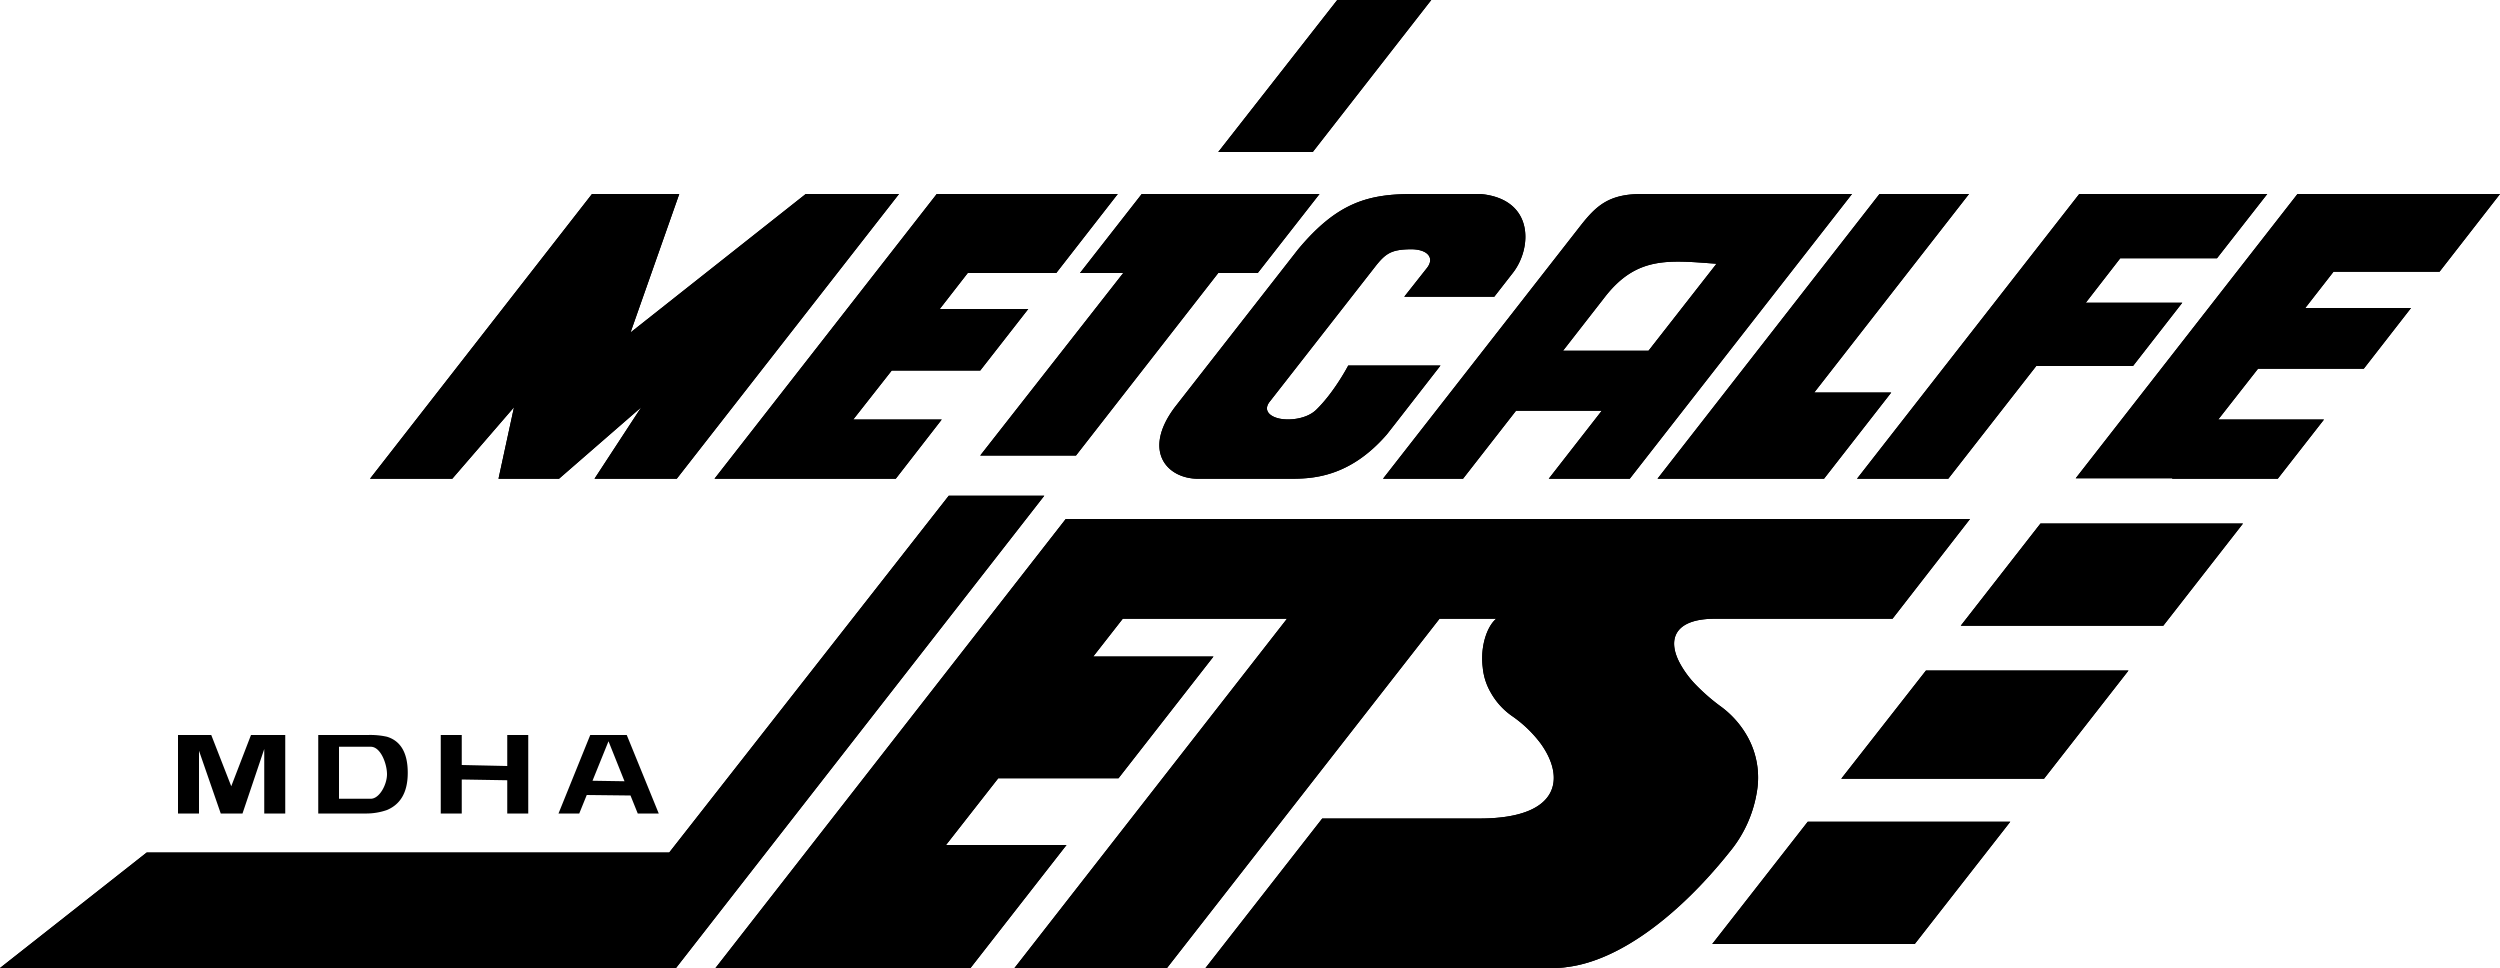 <svg xmlns="http://www.w3.org/2000/svg" width="1000" height="387.2" viewBox="0 0 1000 387.2"><path d="M572.5 0l-47.4 60.8h-37.8L534.9 0h37.6zm231.6 328.7l-38.2 48.9h-81l38.2-48.9h81zm47.3-60.5l-33.8 43.3h-81.1l33.9-43.3h81zm45.8-58.8l-31.9 40.9h-81l31.9-40.9h81zM656.7 77.6c-13.2 0-18.2 4.7-24.5 12.7l-79 101.2h32l21.2-27.2h34.3l-21.2 27.2h32.4l88.9-113.9zm-31.5 62.7l16.9-21.7c12.7-16.2 25.4-14.5 44.5-13.1l-27.2 34.8zm308.2-31.6l-11.3 14.5h42.3l-18.9 24.3h-42.3l-15.9 20.3h42.3l-18.5 23.7h-42.3l.2-.2h-38.7L919 77.6h81l-24.2 31.1h-42.4zM359.6 77.6l-88.9 113.9h-32.9l18.7-28.6-32.9 28.6h-24.2l6.2-28.6-24.7 28.6H148l88.8-113.9h34.9L252.2 133l70.1-55.4h37.3zm27.5 31.6l-11.2 14.4h35.4l-19.2 24.6h-35.4l-15.4 19.6h35.4l-18.4 23.7h-72.5l88.9-113.9h72.4l-24.6 31.6h-35.4zm140.7-31.6l-24.7 31.6h-15.8l-56.9 73h-38.3l57.2-73H432l24.7-31.6h71.1zm77.3 31.6l-7.4 9.5h-36l9-11.4c3.3-4.1.4-7.6-6.3-7.6h-.1c-7.8.1-10.1 1.6-14.5 7.3l-42.1 53.9c-2.3 3.2 0 5.6 3.9 6.5s11 .3 14.9-3.5c7.3-7.1 12.8-17.7 12.8-17.7h36.9l-16.8 21.6-4.3 5.5-.4.5c-15.2 17.5-30.3 17.7-39 17.7h-36.4c-12.6 0-22.5-11.2-9.3-28.7l49.2-63c15.9-19.1 28.4-22.2 46.2-22.2h26.8c21.6 2 20.7 21.7 12.9 31.6zm243-5.9l-13.8 17.8h38.6l-19.7 25.3h-38.7l-35.2 45.1h-36.5l88.9-113.9h75.2l-20.1 25.7h-38.7zM725.7 157h30.8l-26.9 34.5H663l88.8-113.9h35.8L725.7 157zM672 265.4a39.2 39.2 0 0 0 6.5 8.7 78.9 78.9 0 0 0 9.4 8.2 37.8 37.8 0 0 1 11 12.2 33.6 33.6 0 0 1 3.8 22.5 50.1 50.1 0 0 1-10.8 23.7c-10.3 12.9-21.3 23.7-32.4 31.7-11.1 8-22.2 13.1-32.6 14.4a32.7 32.7 0 0 1-5.4.4H482.2l46.7-59.8h63.8c31.5-.3 33.4-16.5 23.5-30.1a49.3 49.3 0 0 0-11.1-10.7 28.3 28.3 0 0 1-8.8-9.6 24.4 24.4 0 0 1-3.2-10c-1.1-8.7 1.9-16.7 5.4-19.5h-22.7l-109 139.7h-61l109-139.7h-65.7l-11.8 15.1h48.1l-38 48.7h-48.1L378.4 338h48.2l-38.4 49.2h-102l140.1-179.6H788l-31 39.9h-71.1c-15.7 0-19.3 7.9-13.9 17.9zm-254.3-67.1L270.4 387.2H0L58.7 341h209l111.8-142.7h38.2z"/><path d="M572.5 0l-47.4 60.8h-37.8L534.9 0h37.6zm231.6 328.7l-38.2 48.9h-81l38.2-48.9h81zm47.3-60.5l-33.8 43.3h-81.1l33.9-43.3h81zm45.8-58.8l-31.9 40.9h-81l31.9-40.9h81zM656.7 77.6c-13.2 0-18.2 4.7-24.5 12.7l-79 101.2h32l21.2-27.2h34.3l-21.2 27.2h32.4l88.9-113.9zm-31.5 62.7l16.9-21.7c12.7-16.2 25.4-14.5 44.5-13.1l-27.2 34.8zm308.2-31.6l-11.3 14.5h42.3l-18.9 24.3h-42.3l-15.9 20.3h42.3l-18.5 23.7h-42.3l.2-.2h-38.7L919 77.6h81l-24.2 31.1h-42.4zM359.6 77.6l-88.9 113.9h-32.9l18.7-28.6-32.9 28.6h-24.2l6.2-28.6-24.7 28.6H148l88.8-113.9h34.9L252.2 133l70.1-55.4h37.3zm27.5 31.6l-11.2 14.4h35.4l-19.2 24.6h-35.4l-15.4 19.6h35.4l-18.4 23.7h-72.5l88.9-113.9h72.4l-24.6 31.6h-35.4zm140.7-31.6l-24.7 31.6h-15.8l-56.9 73h-38.3l57.2-73H432l24.7-31.6h71.1zm77.3 31.6l-7.4 9.5h-36l9-11.4c3.3-4.1.4-7.6-6.3-7.6h-.1c-7.8.1-10.1 1.6-14.5 7.3l-42.1 53.9c-2.3 3.2 0 5.6 3.9 6.5s11 .3 14.9-3.5c7.3-7.1 12.8-17.7 12.8-17.7h36.9l-16.8 21.6-4.3 5.5-.4.5c-15.2 17.5-30.3 17.7-39 17.7h-36.4c-12.6 0-22.5-11.2-9.3-28.7l49.2-63c15.9-19.1 28.4-22.2 46.2-22.2h26.8c21.6 2 20.7 21.7 12.9 31.6zm243-5.9l-13.8 17.8h38.6l-19.7 25.3h-38.7l-35.2 45.1h-36.5l88.9-113.9h75.2l-20.1 25.7h-38.7zM725.7 157h30.8l-26.9 34.5H663l88.8-113.9h35.8L725.7 157zM672 265.4a39.2 39.2 0 0 0 6.5 8.7 78.9 78.9 0 0 0 9.4 8.2 37.8 37.8 0 0 1 11 12.2 33.6 33.6 0 0 1 3.8 22.5 50.1 50.1 0 0 1-10.8 23.7c-10.3 12.9-21.3 23.7-32.4 31.7-11.1 8-22.2 13.1-32.6 14.4a32.7 32.7 0 0 1-5.4.4H482.2l46.7-59.8h63.8c31.5-.3 33.4-16.5 23.5-30.1a49.3 49.3 0 0 0-11.1-10.7 28.3 28.3 0 0 1-8.8-9.6 24.4 24.4 0 0 1-3.2-10c-1.1-8.7 1.9-16.7 5.4-19.5h-22.7l-109 139.7h-61l109-139.7h-65.7l-11.8 15.1h48.1l-38 48.7h-48.1L378.4 338h48.2l-38.4 49.2h-102l140.1-179.6H788l-31 39.9h-71.1c-15.7 0-19.3 7.9-13.9 17.9zm-254.3-67.1L270.4 387.2H0L58.7 341h209l111.8-142.7h38.2z"/><path d="M114.1 294v31.4h-8.4v-25.8L97 325.4h-8.7l-8.7-25.1v25.1h-8.4V294h13.3l8 20.5 7.9-20.5h13.7zm40.7.7a30.7 30.7 0 0 0-7.6-.7h-19.9v31.4h18.9a25 25 0 0 0 8.6-1.4c4.7-2 8.3-6.2 8.3-14.9s-3.4-12.9-8.3-14.4zm-6.5 24.8h-12.7v-20.8h12.7c4 0 6.5 6.9 6.5 11s-3 9.8-6.5 9.8zm63-25.5v31.4h-8.4v-13.3l-18.2-.3v13.6h-8.4V294h8.4v12l18.2.4V294h8.4zm39.4 0h-14.6l-12.7 31.4h8.3l3-7.4 17.5.2 2.9 7.2h8.4zM237 312.3l6.4-15.8 6.4 16z"/></svg>